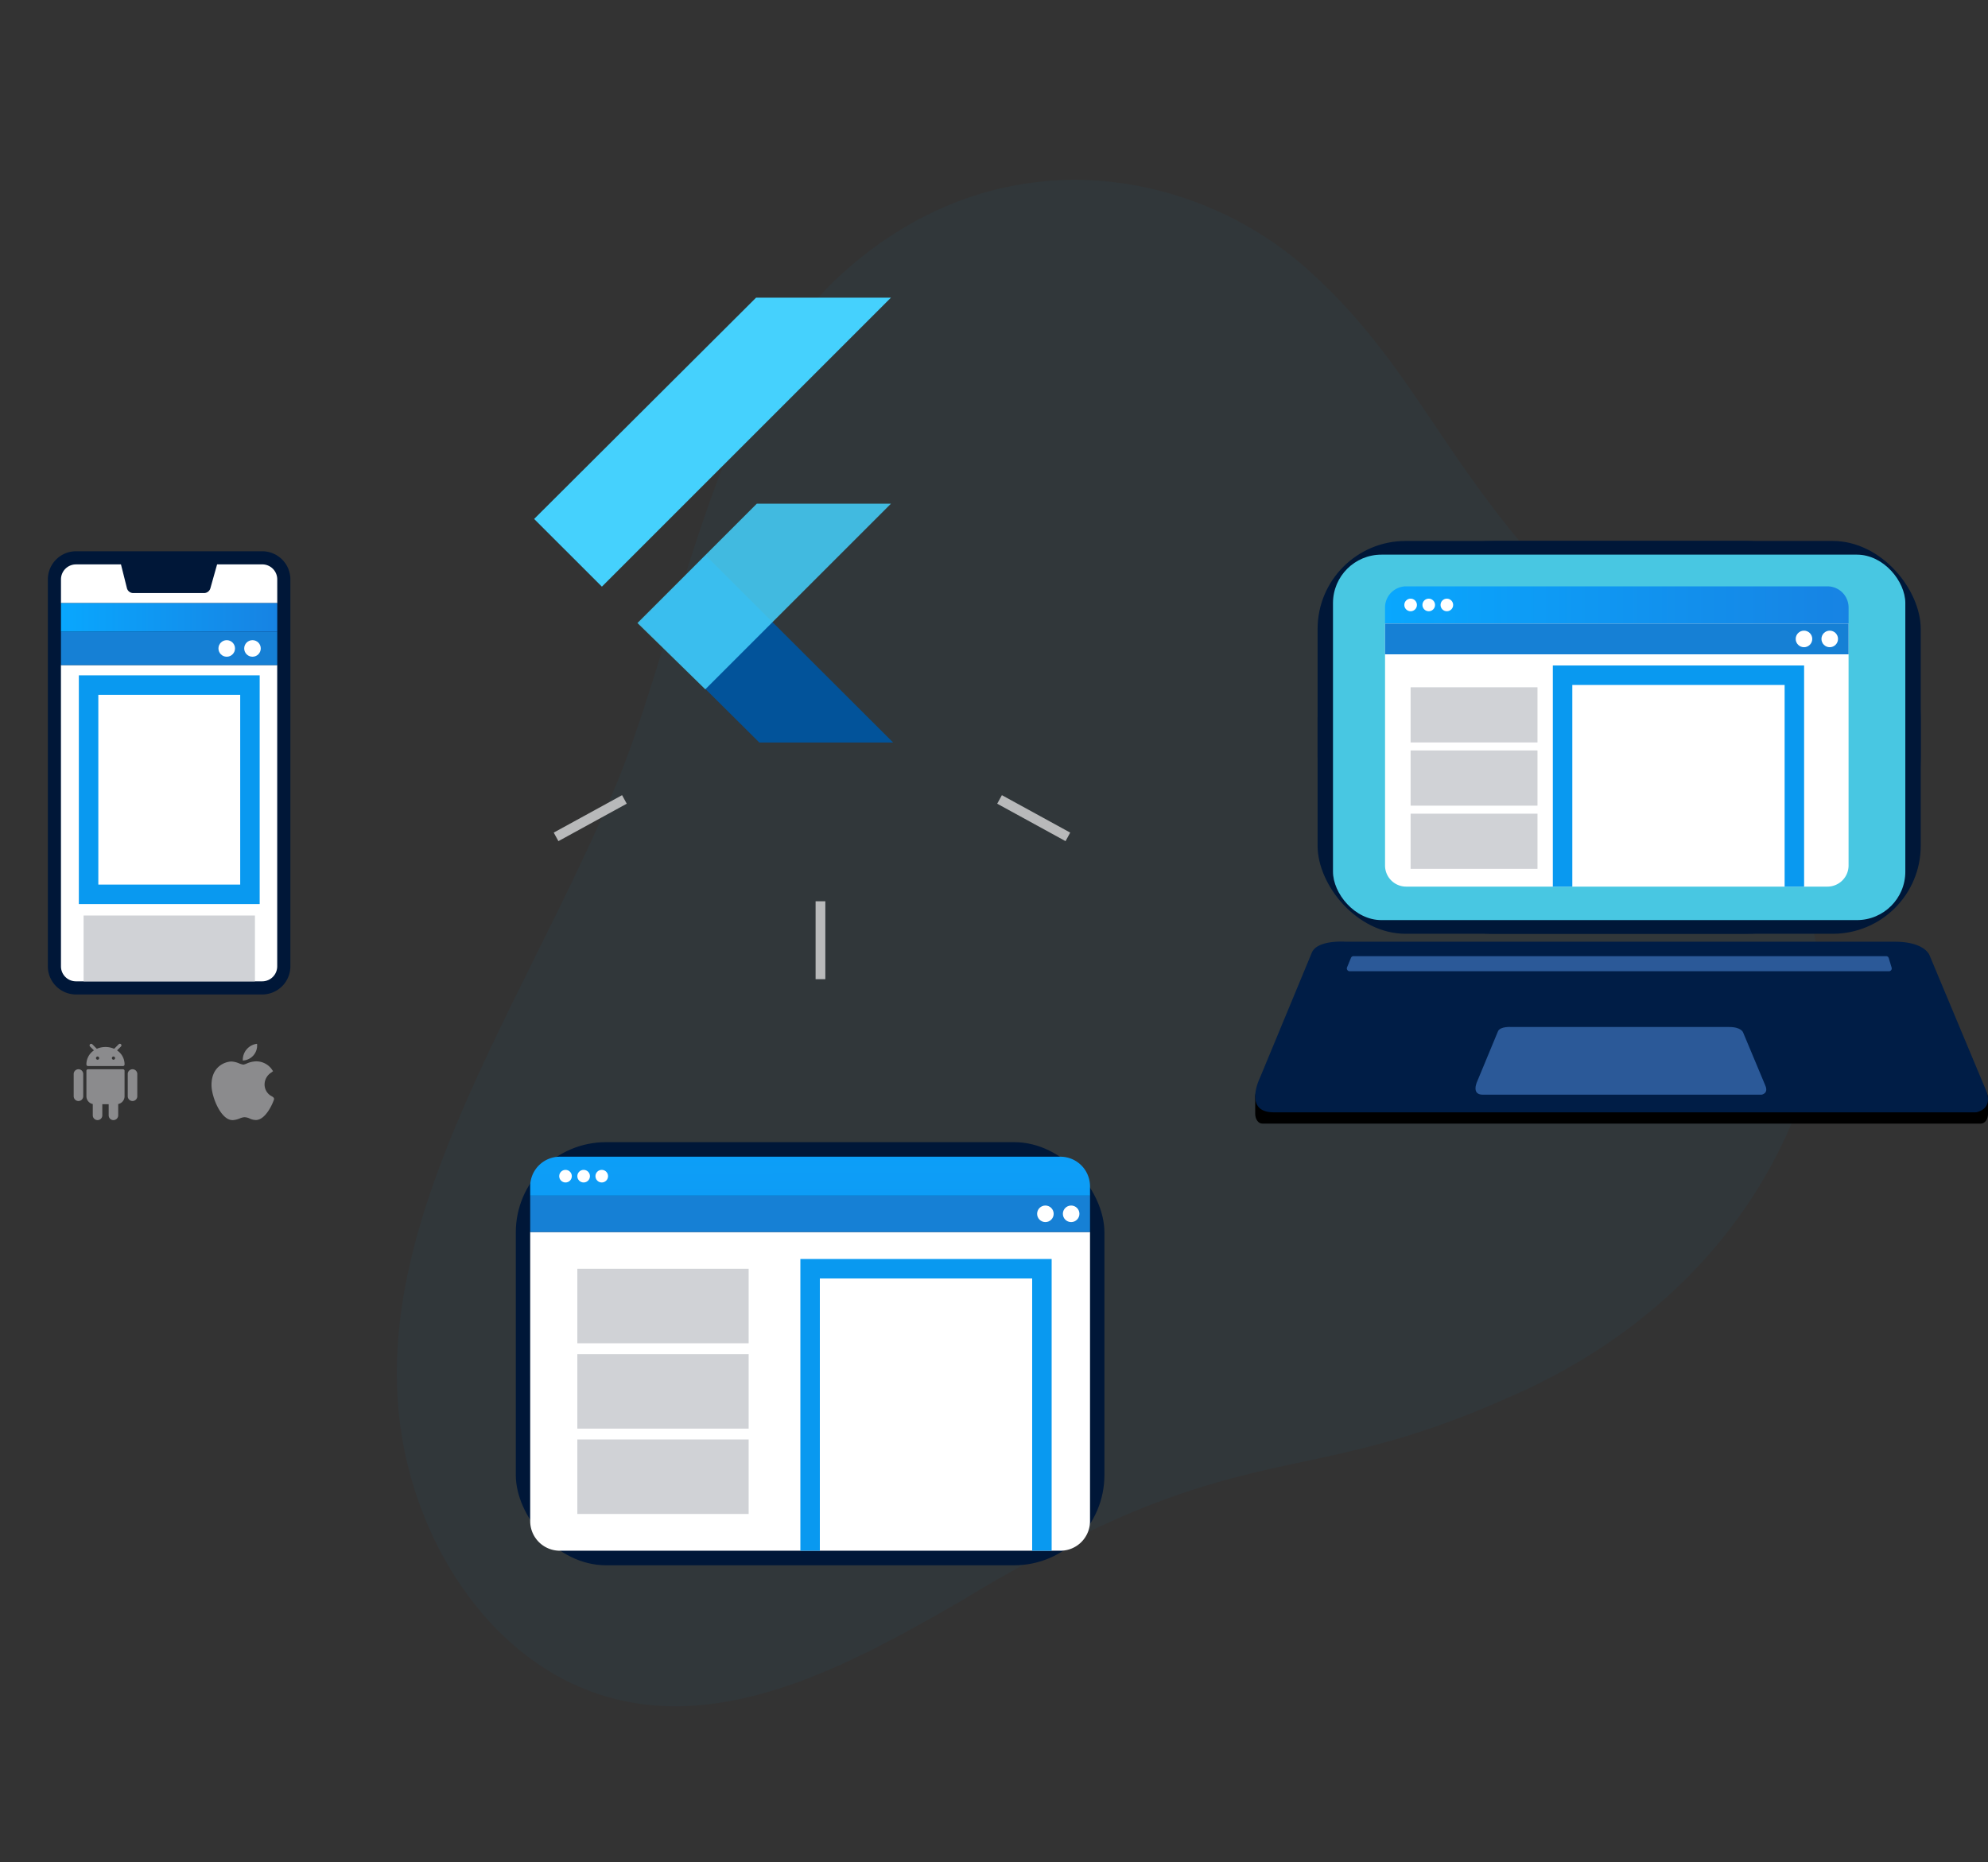 <svg xmlns="http://www.w3.org/2000/svg" xmlns:xlink="http://www.w3.org/1999/xlink" width="306.132" height="286.841" viewBox="0 0 306.132 286.841"><rect x="0" y="0" width="306.132" height="286.841" fill="#333333" stroke="none"/><defs><style>.a{fill:rgba(9,153,240,0.04);}.b{fill:#02539a;}.b,.c,.d{fill-rule:evenodd;}.c{fill:rgba(69,209,253,0.85);}.d{fill:#45d1fd;}.e,.m{fill:none;stroke-miterlimit:10;}.e{stroke:#b8b9ba;stroke-width:1.5px;stroke-dasharray:12;}.f{fill:#001738;}.g{fill:#001d46;}.h{fill:#2b5998;}.i{fill:#48c7e2;}.j{fill:url(#a);}.k{fill:#fff;}.l{fill:#1680d5;}.m{stroke:#0999f0;stroke-width:3px;}.n{fill:#d0d2d6;}.n,.p{isolation:isolate;}.o{fill:url(#b);}.q{fill:#8b8b8d;}</style><linearGradient id="a" y1="0.5" x2="1" y2="0.5" gradientUnits="objectBoundingBox"><stop offset="0" stop-color="#09a7fe"/><stop offset="1" stop-color="#1783e3"/></linearGradient><linearGradient id="b" x1="0.4" y1="-3.263" x2="1.084" y2="10.747" xlink:href="#a"/></defs><path class="a" d="M227.906,114.366c5.5,21.39,10.267,46-5.145,63.455-15.193,17.21-38.815,26.915-65.769,25.078-27.55-1.443-35.141-8.792-60.019-10.593A204.456,204.456,0,0,0,68,192.571c-17.2.9-35.972,1.42-49.848-7.381C3.133,175.666-1.536,157.681.423,141.618c4.672-38.3,44.5-57.737,76.55-84.535,19.264-16.109,41.508-47.738,66.98-54.836,32.139-8.956,56.336,10.341,64.644,31.741C218.3,58.984,211.626,75.809,227.906,114.366Z" transform="matrix(0.891, -0.454, 0.454, 0.891, 0, 105.86)"/><g transform="translate(7.366 45.845)"><g transform="translate(74.886)"><path class="b" d="M5982.941-1652.919l-18.542-18.42,10.248-10.426,28.9,28.846Z" transform="translate(-5948.263 1721.438)"/><path class="c" d="M5963.792-1684.465l18.376-18.376h20.659l-28.588,28.588Z" transform="translate(-5947.884 1734.578)"/><path class="d" d="M5921.543-1753.044l10.434,10.426,44.511-44.51h-20.767Z" transform="translate(-5921.543 1787.128)"/></g><g transform="translate(67.98 77.283)"><line class="e" x1="20.806" y2="11.402"/><line class="e" x2="20.806" y2="11.402" transform="translate(78.574)"/><line class="e" y2="22.891" transform="translate(50.997 15.686)"/></g><g transform="translate(185.922 37.474)"><rect class="f" width="92.874" height="60.501" rx="13.55" transform="translate(9.609)"/><path d="M6197.655-1465.9v2.685c0,.836.481,1.514,1.074,1.514h110.7c.593,0,1.073-.678,1.073-1.514v-2.33c0-.828-.472-1.5-1.059-1.514l-109.91-2.139C6198.931-1469.212,6197.655-1466.747,6197.655-1465.9Z" transform="translate(-6197.655 1551.437)"/><rect class="f" width="92.874" height="60.501" rx="27.227" transform="translate(9.609)"/><path class="g" d="M6206.369-1522.015l-7.949,19.177c-.008.018-.015.034-.023.051-.182.378-2.494,5.35,2.1,5.35h108.065a1,1,0,0,0,.237-.028c.545-.13,2.473-.79,1.355-3.455-1.293-3.085-8.657-20.7-8.657-20.7s-.7-2.09-5.373-2.09h-84.446l-.071,0C6211.2-1523.737,6207.175-1523.961,6206.369-1522.015Z" transform="translate(-6197.654 1585.435)"/><path class="h" d="M6291.207-1488.134l-3.159,7.621s-1.065,2.132.829,2.132h42.92s1.106-.158.593-1.382-3.436-8.213-3.436-8.213-.276-.829-2.132-.829H6293.3S6291.544-1488.947,6291.207-1488.134Z" transform="translate(-6253.826 1563.666)"/><rect class="i" width="88.134" height="56.285" rx="7.455" transform="translate(11.979 2.108)"/><path class="h" d="M6235.782-1517.52l-.6,1.454a.435.435,0,0,0,.373.613h83.088a.432.432,0,0,0,.387-.57l-.435-1.453a.411.411,0,0,0-.388-.3h-82.056A.406.406,0,0,0,6235.782-1517.52Z" transform="translate(-6221.032 1581.725)"/><g transform="translate(19.994 6.99)"><path class="j" d="M6322.134-1665.785a3.256,3.256,0,0,0-3.255-3.256h-64.869a3.256,3.256,0,0,0-3.255,3.256v2.474h71.38Z" transform="translate(-6250.754 1669.041)"/><path class="k" d="M6250.754-1653.824v37.262a3.255,3.255,0,0,0,3.255,3.256h64.869a3.255,3.255,0,0,0,3.255-3.256v-37.262Z" transform="translate(-6250.754 1659.553)"/><g transform="translate(2.968 1.894)"><ellipse class="k" cx="0.971" cy="0.971" rx="0.971" ry="0.971"/><ellipse class="k" cx="0.971" cy="0.971" rx="0.971" ry="0.971" transform="translate(2.79)"/><ellipse class="k" cx="0.971" cy="0.971" rx="0.971" ry="0.971" transform="translate(5.58)"/></g></g><rect class="l" width="71.38" height="4.739" transform="translate(19.994 12.72)"/><path class="m" d="M6323.359-1600.128v-32.558h35.694v32.558" transform="translate(-6276.027 1653.365)"/><rect class="n" width="19.537" height="8.499" transform="translate(23.932 22.533)"/><rect class="n" width="19.537" height="8.499" transform="translate(23.932 32.268)"/><rect class="n" width="19.537" height="8.499" transform="translate(23.932 42.003)"/><ellipse class="k" cx="1.275" cy="1.275" rx="1.275" ry="1.275" transform="translate(83.232 13.814)"/><ellipse class="k" cx="1.275" cy="1.275" rx="1.275" ry="1.275" transform="translate(87.198 13.814)"/></g><g transform="translate(72.063 130.069)"><rect class="f" width="90.64" height="65.17" rx="13.904"/><path class="k" d="M5901.153-1360.413a4.56,4.56,0,0,0,4.56,4.56H5982.8a4.56,4.56,0,0,0,4.56-4.56v-44.531h-86.208Z" transform="translate(-5898.937 1418.781)"/><rect class="l" width="86.208" height="5.601" transform="translate(2.216 8.235)"/><path class="o" d="M5987.36-1431.176a4.56,4.56,0,0,0-4.56-4.56h-77.087a4.56,4.56,0,0,0-4.56,4.56v1.433h86.208Z" transform="translate(-5898.937 1437.978)"/><g transform="translate(6.684 4.268)"><ellipse class="k" cx="0.971" cy="0.971" rx="0.971" ry="0.971"/><ellipse class="k" cx="0.971" cy="0.971" rx="0.971" ry="0.971" transform="translate(2.79)"/><ellipse class="k" cx="0.971" cy="0.971" rx="0.971" ry="0.971" transform="translate(5.58)"/></g><g transform="translate(80.276 9.761)"><ellipse class="k" cx="1.275" cy="1.275" rx="1.275" ry="1.275"/><ellipse class="k" cx="1.275" cy="1.275" rx="1.275" ry="1.275" transform="translate(3.966)"/></g><rect class="n" width="26.382" height="11.477" transform="translate(9.475 19.498)"/><rect class="n" width="26.382" height="11.477" transform="translate(9.475 32.644)"/><rect class="n" width="26.382" height="11.477" transform="translate(9.475 45.79)"/><path class="m" d="M6015.627-1346.479v-43.43h35.694v43.43" transform="translate(-5970.307 1409.406)"/></g><g transform="translate(0 39.061)"><g class="p" transform="translate(3.983 75.857)"><path class="q" d="M5715.193-1471.516a.734.734,0,0,0-.734.734v3.428a.734.734,0,0,0,.734.734.734.734,0,0,0,.734-.734v-3.428A.734.734,0,0,0,5715.193-1471.516Z" transform="translate(-5714.459 1475.436)"/><path class="q" d="M5737.3-1471.516a.735.735,0,0,0-.735.734v3.428a.735.735,0,0,0,.735.734.734.734,0,0,0,.734-.734v-3.428A.734.734,0,0,0,5737.3-1471.516Z" transform="translate(-5728.242 1475.436)"/><path class="q" d="M5725.292-1471.516h-5.386a.245.245,0,0,0-.245.245v3.917a1.225,1.225,0,0,0,.979,1.2v1.738a.735.735,0,0,0,.734.735.735.735,0,0,0,.734-.735v-1.714h.979v1.714a.735.735,0,0,0,.734.735.735.735,0,0,0,.734-.735v-1.738a1.225,1.225,0,0,0,.979-1.2v-3.917A.245.245,0,0,0,5725.292-1471.516Z" transform="translate(-5717.702 1475.436)"/><path class="q" d="M5724.379-1480.91l.6-.6a.245.245,0,0,0,.006-.346.245.245,0,0,0-.346-.006l-.006.006-.7.7a3.35,3.35,0,0,0-2.67,0l-.7-.7a.244.244,0,0,0-.346.006.244.244,0,0,0,0,.34l.6.6a2.582,2.582,0,0,0-1.158,2.168.245.245,0,0,0,.245.245h5.386a.245.245,0,0,0,.245-.245A2.584,2.584,0,0,0,5724.379-1480.91Zm-3,1.434a.245.245,0,0,1-.245-.245.245.245,0,0,1,.245-.245.245.245,0,0,1,.245.245A.245.245,0,0,1,5721.375-1479.476Zm2.448,0a.245.245,0,0,1-.245-.245.245.245,0,0,1,.245-.245.245.245,0,0,1,.246.245A.245.245,0,0,1,5723.823-1479.476Z" transform="translate(-5717.702 1481.927)"/></g><g class="p" transform="translate(25.207 75.857)"><path class="q" d="M5774.022-1465.693c-1.75-.01-3.2-3.58-3.2-5.4,0-2.97,2.229-3.62,3.087-3.62a3.554,3.554,0,0,1,1.164.286,2.613,2.613,0,0,0,.665.191,2.053,2.053,0,0,0,.478-.154,3.823,3.823,0,0,1,1.438-.348h0a2.949,2.949,0,0,1,2.467,1.246l.179.27-.259.2a2.18,2.18,0,0,0-1.044,1.8,2.028,2.028,0,0,0,1.132,1.875c.162.1.329.2.329.418,0,.144-1.146,3.226-2.81,3.226a2.251,2.251,0,0,1-.948-.23,1.926,1.926,0,0,0-.845-.2,2.168,2.168,0,0,0-.669.181,3.274,3.274,0,0,1-1.16.27Z" transform="translate(-5770.826 1477.444)"/><path class="q" d="M5785.782-1481.927a2.315,2.315,0,0,1-2.19,2.579A2.49,2.49,0,0,1,5785.782-1481.927Z" transform="translate(-5778.774 1481.927)"/></g><path class="f" d="M5736.907-1683.389h-28.7a4.336,4.336,0,0,0-4.322,4.323v59.615a4.336,4.336,0,0,0,4.322,4.323h28.7a4.337,4.337,0,0,0,4.323-4.323v-59.615A4.337,4.337,0,0,0,5736.907-1683.389Z" transform="translate(-5703.881 1683.389)"/><path class="f" d="M5749.273-1678.019l-.63,2.394h-8.756l-.561-2.394Z" transform="translate(-5725.98 1680.041)"/><g transform="translate(2.022 2.019)"><path class="k" d="M5742.557-1675.725a2.307,2.307,0,0,0-2.3-2.3h-6.962l-1.035,3.679a1.016,1.016,0,0,1-.974.74h-10.9a1.01,1.01,0,0,1-.98-.766l-.914-3.65h-6.938a2.308,2.308,0,0,0-2.3,2.3v3.668h33.305Z" transform="translate(-5709.252 1678.026)"/><path class="k" d="M5709.252-1590.425a2.308,2.308,0,0,0,2.3,2.3h28.7a2.31,2.31,0,0,0,2.3-2.3h0v-46.408h-33.305Z" transform="translate(-5709.252 1652.344)"/><rect class="j" width="33.305" height="4.413" transform="translate(0 5.972)"/><rect class="l" width="33.305" height="5.125" transform="translate(0 10.386)"/></g><g transform="translate(26.273 13.692)"><ellipse class="k" cx="1.275" cy="1.275" rx="1.275" ry="1.275"/><ellipse class="k" cx="1.275" cy="1.275" rx="1.275" ry="1.275" transform="translate(3.966)"/></g><rect class="m" width="24.848" height="32.229" transform="translate(6.275 20.609)"/><rect class="n" width="26.382" height="10.139" transform="translate(5.509 56.101)"/></g></g></svg>